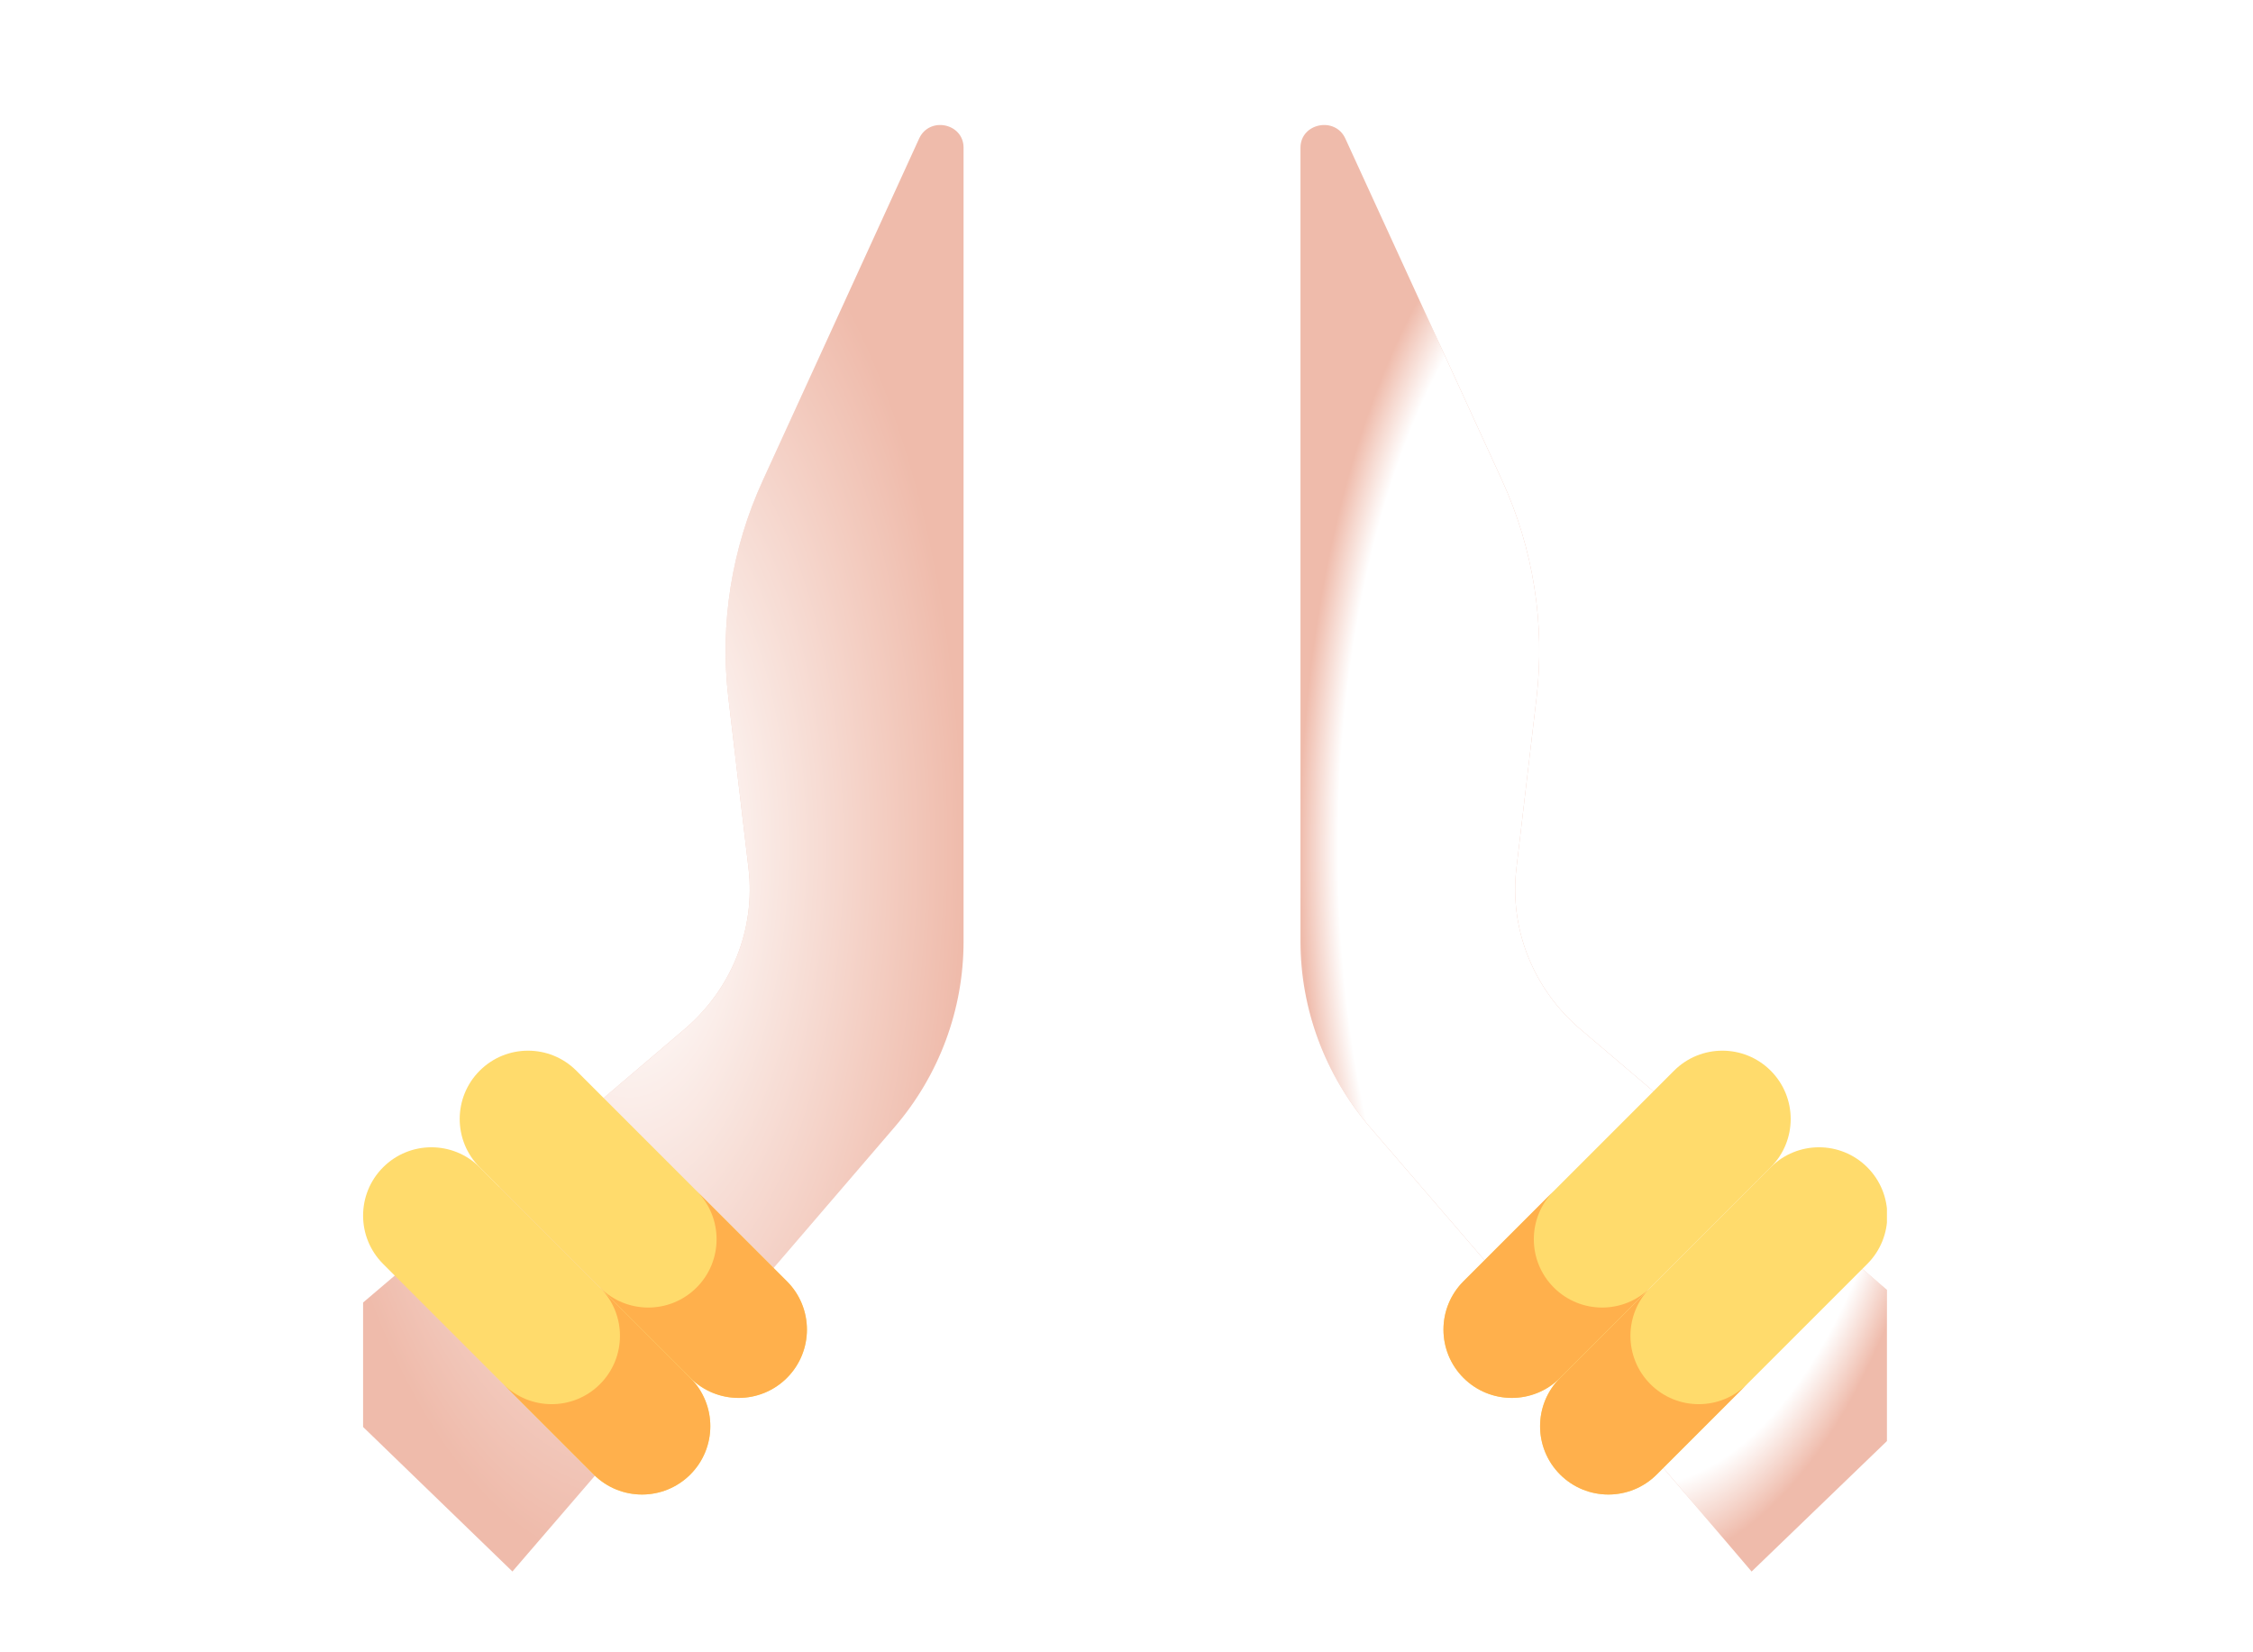 <svg width="757" height="555" viewBox="0 0 757 555" fill="none" xmlns="http://www.w3.org/2000/svg">
<rect width="757" height="555" fill="white"/>
<rect width="757" height="555" fill="white"/>
<g clip-path="url(#clip0)">
<g style="mix-blend-mode:darken">
<path d="M662 457.173L631.83 431.52L559.34 369.883L531.073 345.847C515.158 332.316 507.102 312.104 509.507 291.741L516.254 234.595C519.205 209.616 515.203 184.327 504.665 161.344L452.027 46.538C448.578 39.017 436.957 41.396 436.957 49.626V316.284C436.957 339.089 445.218 361.173 460.305 378.697L497.015 421.34L558.685 492.973L588.534 528L662 457.173Z" fill="#EFBBAB"/>
<path d="M662 457.173L631.83 431.52L559.34 369.883L531.073 345.847C515.158 332.316 507.102 312.104 509.507 291.741L516.254 234.595C519.205 209.616 515.203 184.327 504.665 161.344L452.027 46.538C448.578 39.017 436.957 41.396 436.957 49.626V316.284C436.957 339.089 445.218 361.173 460.305 378.697L497.015 421.34L558.685 492.973L588.534 528L662 457.173Z" fill="url(#paint0_angular)"/>
</g>
<g style="mix-blend-mode:darken">
<path d="M99 457.171L129.17 431.518L201.66 369.881L229.927 345.845C245.842 332.314 253.898 312.102 251.493 291.739L244.746 234.593C241.795 209.614 245.797 184.325 256.335 161.342L308.83 46.538C312.279 39.017 323.756 41.396 323.756 49.626V316.284C323.756 339.089 315.638 361.173 300.552 378.697L263.913 421.34L202.314 492.973L172.172 527.984L99 457.171Z" fill="#EFBBAB"/>
<path d="M99 457.171L129.17 431.518L201.66 369.881L229.927 345.845C245.842 332.314 253.898 312.102 251.493 291.739L244.746 234.593C241.795 209.614 245.797 184.325 256.335 161.342L308.83 46.538C312.279 39.017 323.756 41.396 323.756 49.626V316.284C323.756 339.089 315.638 361.173 300.552 378.697L263.913 421.34L202.314 492.973L172.172 527.984L99 457.171Z" fill="url(#paint1_angular)"/>
</g>
<path d="M231.942 462.942L161.183 392.184C152.22 383.221 152.22 368.686 161.183 359.723C170.146 350.76 184.681 350.76 193.644 359.723L264.403 430.482C273.366 439.445 273.366 453.98 264.403 462.943C255.438 471.906 240.905 471.906 231.942 462.942Z" fill="#FFDB6C"/>
<path d="M264.403 430.481L234.047 400.124C243.01 409.087 243.01 423.622 234.047 432.585C225.084 441.548 210.549 441.548 201.586 432.585L231.942 462.941C240.905 471.904 255.44 471.904 264.403 462.941C273.366 453.979 273.366 439.444 264.403 430.481Z" fill="#FFB04C"/>
<path d="M199.481 495.403L128.722 424.644C119.759 415.681 119.759 401.146 128.722 392.183C137.685 383.22 152.22 383.22 161.183 392.183L231.942 462.942C240.905 471.905 240.905 486.44 231.942 495.403C222.977 504.368 208.444 504.368 199.481 495.403Z" fill="#FFDB6C"/>
<path d="M231.942 462.942L201.586 432.586C210.549 441.549 210.549 456.084 201.586 465.047C192.623 474.01 178.088 474.01 169.125 465.047L199.481 495.403C208.444 504.366 222.979 504.366 231.942 495.403C240.905 486.44 240.905 471.906 231.942 462.942Z" fill="#FFB04C"/>
<path d="M524.185 462.942L594.944 392.183C603.907 383.22 603.907 368.685 594.944 359.722C585.981 350.759 571.446 350.759 562.483 359.722L491.724 430.481C482.761 439.444 482.761 453.979 491.724 462.942C500.688 471.906 515.222 471.906 524.185 462.942Z" fill="#FFDB6C"/>
<path d="M491.724 430.481L522.081 400.124C513.118 409.087 513.118 423.622 522.081 432.585C531.044 441.548 545.579 441.548 554.542 432.585L524.186 462.941C515.223 471.904 500.688 471.904 491.725 462.941C482.759 453.979 482.759 439.444 491.724 430.481Z" fill="#FFB04C"/>
<path d="M556.647 495.403L627.406 424.644C636.369 415.681 636.369 401.146 627.406 392.183C618.443 383.22 603.908 383.22 594.945 392.183L524.186 462.942C515.223 471.905 515.223 486.44 524.186 495.403C533.149 504.368 547.683 504.368 556.647 495.403Z" fill="#FFDB6C"/>
<path d="M524.185 462.942L554.541 432.586C545.578 441.549 545.578 456.084 554.541 465.047C563.504 474.01 578.039 474.01 587.002 465.047L556.646 495.403C547.683 504.366 533.148 504.366 524.185 495.403C515.222 486.44 515.222 471.906 524.185 462.942Z" fill="#FFB04C"/>
</g>
<defs>
<radialGradient id="paint0_angular" cx="0" cy="0" r="1" gradientUnits="userSpaceOnUse" gradientTransform="translate(549.478 285) rotate(90) scale(243 112.522)">
<stop offset="0.886" stop-color="white"/>
<stop offset="1" stop-color="white" stop-opacity="0"/>
</radialGradient>
<radialGradient id="paint1_angular" cx="0" cy="0" r="1" gradientUnits="userSpaceOnUse" gradientTransform="translate(211.378 284.992) rotate(90) scale(242.992 112.378)">
<stop offset="0.12" stop-color="white"/>
<stop offset="1" stop-color="white" stop-opacity="0"/>
</radialGradient>
<clipPath id="clip0">
<rect width="512.002" height="512.002" fill="white" transform="translate(122 16)"/>
</clipPath>
</defs>
</svg>

